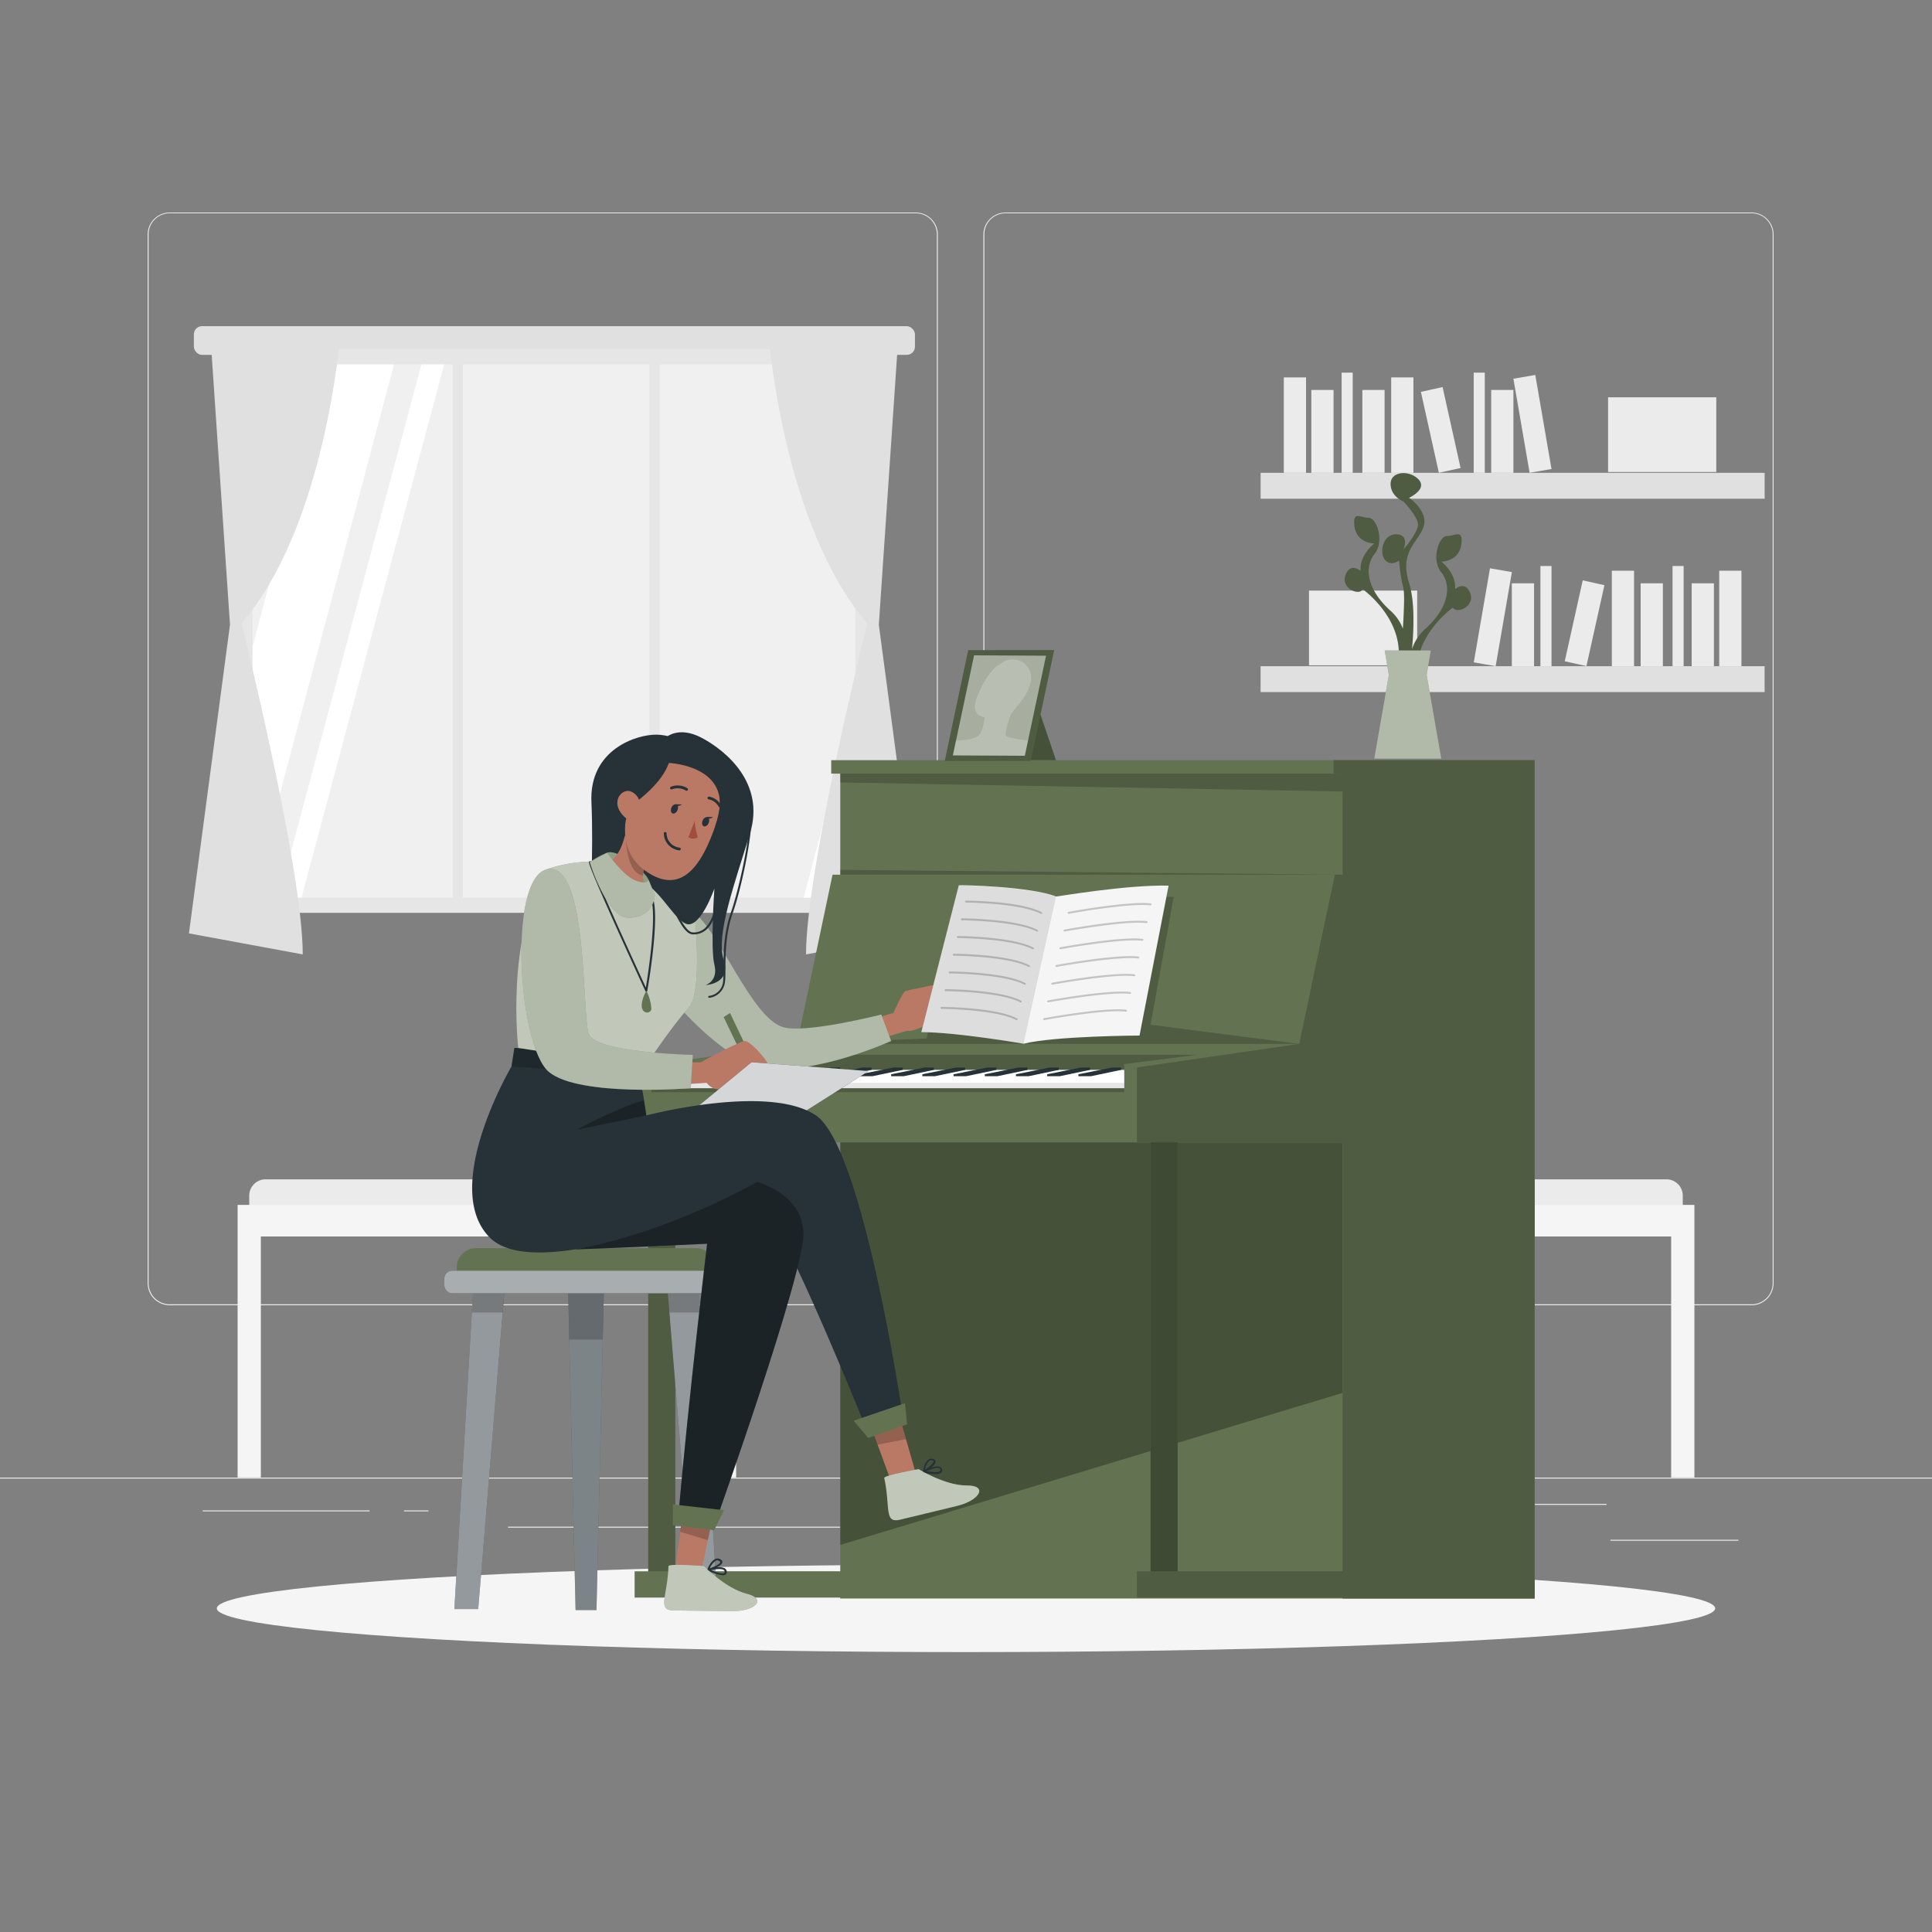 <svg xmlns="http://www.w3.org/2000/svg" viewBox="0 0 500 500"><rect x="0" y="0" width="500" height="500" fill="#808080" stroke="none"/><g id="freepik--background-complete--inject-73"><rect y="382.4" width="500" height="0.25" style="fill:#ebebeb"></rect><rect x="416.78" y="398.49" width="33.12" height="0.25" style="fill:#ebebeb"></rect><rect x="322.53" y="401.21" width="8.69" height="0.25" style="fill:#ebebeb"></rect><rect x="396.59" y="389.21" width="19.19" height="0.25" style="fill:#ebebeb"></rect><rect x="52.46" y="390.89" width="43.19" height="0.25" style="fill:#ebebeb"></rect><rect x="104.56" y="390.89" width="6.33" height="0.25" style="fill:#ebebeb"></rect><rect x="131.47" y="395.11" width="93.68" height="0.25" style="fill:#ebebeb"></rect><path d="M237,337.8H43.91a5.71,5.71,0,0,1-5.7-5.71V60.66A5.71,5.71,0,0,1,43.91,55H237a5.71,5.71,0,0,1,5.71,5.71V332.09A5.71,5.71,0,0,1,237,337.8ZM43.91,55.2a5.46,5.46,0,0,0-5.45,5.46V332.09a5.46,5.46,0,0,0,5.45,5.46H237a5.47,5.47,0,0,0,5.46-5.46V60.66A5.47,5.47,0,0,0,237,55.2Z" style="fill:#ebebeb"></path><path d="M453.31,337.8H260.21a5.72,5.72,0,0,1-5.71-5.71V60.66A5.72,5.72,0,0,1,260.21,55h193.1A5.71,5.71,0,0,1,459,60.66V332.09A5.71,5.71,0,0,1,453.31,337.8ZM260.21,55.2a5.47,5.47,0,0,0-5.46,5.46V332.09a5.47,5.47,0,0,0,5.46,5.46h193.1a5.47,5.47,0,0,0,5.46-5.46V60.66a5.47,5.47,0,0,0-5.46-5.46Z" style="fill:#ebebeb"></path><rect x="50.17" y="84.41" width="186.62" height="7.43" rx="2.12" style="fill:#e0e0e0"></rect><rect x="61.25" y="90.32" width="164.45" height="145.92" style="fill:#e6e6e6"></rect><rect x="65.37" y="94.32" width="156" height="138" style="fill:#f0f0f0"></rect><polygon points="101.98 94.32 65.37 232.02 65.37 167.31 84.7 94.32 101.98 94.32" style="fill:#fff"></polygon><polygon points="114.95 94.32 78.02 232.32 72.12 232.32 109.06 94.32 114.95 94.32" style="fill:#fff"></polygon><polygon points="221.37 181.4 221.37 203.45 213.9 232.32 208 232.32 221.37 181.4" style="fill:#fff"></polygon><rect x="117.15" y="91.84" width="2.63" height="143.56" style="fill:#e6e6e6"></rect><rect x="168.08" y="91.84" width="2.63" height="143.56" style="fill:#e6e6e6"></rect><path d="M198.9,86.78s3.78,49.37,25.54,74.53c0,0-15.85,63.54-15.84,85.69l29.46-5.44-10.62-79.88,5.08-74.9Z" style="fill:#e0e0e0"></path><path d="M88.06,86.78s-3.79,49.37-25.54,74.53c0,0,15.84,63.54,15.83,85.69L48.9,241.56l10.62-79.88-5.08-74.9Z" style="fill:#e0e0e0"></path><rect x="326.25" y="122.37" width="130.44" height="6.7" style="fill:#e0e0e0"></rect><rect x="332.25" y="97.67" width="5.75" height="24.7" style="fill:#ebebeb"></rect><rect x="360.04" y="97.67" width="5.75" height="24.7" style="fill:#ebebeb"></rect><rect x="393.72" y="97.36" width="5.75" height="24.7" transform="translate(-12.87 68.95) rotate(-9.78)" style="fill:#ebebeb"></rect><rect x="339.37" y="100.92" width="5.75" height="21.45" style="fill:#ebebeb"></rect><rect x="352.58" y="100.92" width="5.75" height="21.45" style="fill:#ebebeb"></rect><rect x="385.92" y="100.92" width="5.75" height="21.45" style="fill:#ebebeb"></rect><rect x="369.98" y="100.56" width="5.75" height="21.45" transform="translate(-15.26 83.52) rotate(-12.53)" style="fill:#ebebeb"></rect><rect x="347.21" y="96.44" width="2.87" height="25.93" style="fill:#ebebeb"></rect><rect x="381.39" y="96.44" width="2.87" height="25.93" style="fill:#ebebeb"></rect><rect x="416.17" y="102.82" width="28" height="19.33" style="fill:#ebebeb"></rect><rect x="326.25" y="172.4" width="130.44" height="6.7" transform="translate(782.93 351.51) rotate(180)" style="fill:#e0e0e0"></rect><rect x="444.94" y="147.7" width="5.75" height="24.7" transform="translate(895.62 320.1) rotate(180)" style="fill:#ebebeb"></rect><rect x="417.15" y="147.7" width="5.75" height="24.7" transform="translate(840.04 320.1) rotate(180)" style="fill:#ebebeb"></rect><rect x="383.46" y="147.39" width="5.75" height="24.7" transform="translate(739.93 382.78) rotate(-170.22)" style="fill:#ebebeb"></rect><rect x="437.82" y="150.95" width="5.75" height="21.45" transform="translate(881.38 323.36) rotate(180)" style="fill:#ebebeb"></rect><rect x="424.61" y="150.95" width="5.75" height="21.45" transform="translate(854.96 323.36) rotate(180)" style="fill:#ebebeb"></rect><rect x="391.27" y="150.95" width="5.75" height="21.45" transform="translate(788.28 323.36) rotate(180)" style="fill:#ebebeb"></rect><rect x="407.21" y="150.59" width="5.75" height="21.45" transform="translate(775.41 407.73) rotate(-167.47)" style="fill:#ebebeb"></rect><rect x="432.85" y="146.47" width="2.87" height="25.93" transform="translate(868.57 318.88) rotate(180)" style="fill:#ebebeb"></rect><rect x="398.67" y="146.47" width="2.87" height="25.93" transform="translate(800.2 318.88) rotate(180)" style="fill:#ebebeb"></rect><rect x="338.76" y="152.85" width="28" height="19.33" transform="translate(705.53 325.03) rotate(180)" style="fill:#ebebeb"></rect><path d="M316.73,305.21H431.27a4.23,4.23,0,0,1,4.23,4.23v6.48a0,0,0,0,1,0,0h-123a0,0,0,0,1,0,0v-6.48A4.23,4.23,0,0,1,316.73,305.21Z" style="fill:#ebebeb"></path><polygon points="432.49 311.83 315.51 311.83 309.72 311.83 309.49 311.83 309.49 382.36 315.51 382.36 315.51 320 432.49 320 432.49 382.36 438.51 382.36 438.51 320 438.51 311.83 432.49 311.83" style="fill:#f5f5f5"></polygon><path d="M68.73,305.21H183.27a4.23,4.23,0,0,1,4.23,4.23v6.48a0,0,0,0,1,0,0H64.5a0,0,0,0,1,0,0v-6.48A4.23,4.23,0,0,1,68.73,305.21Z" style="fill:#ebebeb"></path><polygon points="184.49 311.83 67.51 311.83 61.72 311.83 61.49 311.83 61.49 382.36 67.51 382.36 67.51 320 184.49 320 184.49 382.36 190.51 382.36 190.51 320 190.51 311.83 184.49 311.83" style="fill:#f5f5f5"></polygon></g><g id="freepik--Shadow--inject-73"><ellipse id="freepik--path--inject-73" cx="250" cy="416.24" rx="193.89" ry="11.32" style="fill:#f5f5f5"></ellipse></g><g id="freepik--Piano--inject-73"><path d="M217.46,196.74h-2.34v3.48h2.34v26.15h-2l-9.22,43.79-42,6.1v19.4h3.51v111h-3.51v6.79h53.21v.25H397.18V196.74Zm-42.69,209.9v-111h42.69v111Z" style="fill:#637351"></path><polygon points="217.46 295.66 347.46 295.66 347.46 360.48 217.46 399.82 217.46 295.66" style="opacity:0.3;isolation:isolate"></polygon><path d="M347.46,196.74h-2.34v3.48h2.34v26.15h-2l-9.22,43.79-42,6.1v19.4h3.51v111h-3.51v6.79h53.21v.25h49.72V196.74Zm-42.69,209.9v-111h42.69v111Z" style="fill:#637351"></path><path d="M347.46,196.74h-2.34v3.48h2.34v26.15h-2l-9.22,43.79-42,6.1v19.4h3.51v111h-3.51v6.79h53.21v.25h49.72V196.74Zm-42.69,209.9v-111h42.69v111Z" style="opacity:0.2;isolation:isolate"></path><rect x="167.76" y="295.66" width="7.01" height="110.98" style="opacity:0.2;isolation:isolate"></rect><rect x="297.76" y="295.66" width="7.01" height="110.98" style="opacity:0.2;isolation:isolate"></rect><polygon points="217.46 200.22 347.46 200.22 347.46 204.84 217.46 202.5 217.46 200.22" style="opacity:0.2;isolation:isolate"></polygon><polygon points="217.46 226.37 347.46 226.37 217.46 225.11 217.46 226.37" style="opacity:0.2;isolation:isolate"></polygon><polygon points="168.58 282.66 290.96 282.66 290.96 275.38 309.81 272.98 195.75 272.98 168.58 276.93 168.58 282.66" style="opacity:0.2;isolation:isolate"></polygon><polygon points="206.21 270.16 336.21 270.16 297.76 265.2 303.77 232.1 248.36 232.1 239.79 268.76 206.21 270.16" style="opacity:0.2;isolation:isolate"></polygon><polygon points="173.62 281.62 290.96 281.62 290.96 276.88 196.11 276.88 173.62 280.25 173.62 281.62" style="fill:#fff"></polygon><rect x="173.62" y="280.25" width="117.33" height="1.37" style="opacity:0.1;isolation:isolate"></rect><polygon points="198.94 276.27 190.24 278.02 190.24 278.52 193.51 278.52 201.32 276.88 201.32 276.27 198.94 276.27" style="fill:#263238"></polygon><polygon points="207.02 276.27 198.32 278.02 198.32 278.52 201.58 278.52 209.4 276.88 209.4 276.27 207.02 276.27" style="fill:#263238"></polygon><polygon points="215.1 276.27 206.4 278.02 206.4 278.52 209.66 278.52 217.47 276.88 217.47 276.27 215.1 276.27" style="fill:#263238"></polygon><polygon points="223.18 276.27 214.47 278.02 214.47 278.52 217.74 278.52 225.55 276.88 225.55 276.27 223.18 276.27" style="fill:#263238"></polygon><polygon points="231.25 276.27 222.55 278.02 222.55 278.52 225.81 278.52 233.63 276.88 233.63 276.27 231.25 276.27" style="fill:#263238"></polygon><polygon points="239.33 276.27 230.63 278.02 230.63 278.52 233.89 278.52 241.7 276.88 241.7 276.27 239.33 276.27" style="fill:#263238"></polygon><polygon points="247.41 276.27 238.7 278.02 238.7 278.52 241.97 278.52 249.78 276.88 249.78 276.27 247.41 276.27" style="fill:#263238"></polygon><polygon points="255.48 276.27 246.78 278.02 246.78 278.52 250.04 278.52 257.86 276.88 257.86 276.27 255.48 276.27" style="fill:#263238"></polygon><polygon points="263.56 276.27 254.86 278.02 254.86 278.52 258.12 278.52 265.93 276.88 265.93 276.27 263.56 276.27" style="fill:#263238"></polygon><polygon points="271.64 276.27 262.93 278.02 262.93 278.52 266.2 278.52 274.01 276.88 274.01 276.27 271.64 276.27" style="fill:#263238"></polygon><polygon points="279.71 276.27 271.01 278.02 271.01 278.52 274.27 278.52 282.09 276.88 282.09 276.27 279.71 276.27" style="fill:#263238"></polygon><polygon points="287.79 276.27 279.09 278.02 279.09 278.52 282.35 278.52 290.17 276.88 290.17 276.27 287.79 276.27" style="fill:#263238"></polygon><path d="M380.12,152.75c-1.34-2.21-3.54-.29-3.54-.29.31-4.22-3.57-7.11-3.57-7.11s4.51,0,5.14-4.31-1.57-2.3-3.64-2.33-4.23,6-1.5,9.41,2,9.19-4.3,14.77a12.3,12.3,0,0,0-3.29,5.13c.48-5.12.75-12.34-.76-17.16-2.56-8.18,2.32-10.39,3.73-14.48s-3.73-7.55-3.73-7.55,4.83-2.21,2.47-4.73-7.24-2.17-7.24,1.12,3.31,4.55,3.31,4.55,3.78,3.93,3.78,6-3.78,6.45-3.78,6.45,1.73-3.77-1.73-3.93-4.57,4.41-3.15,6.45,3.78.32,3.78.32a39.57,39.57,0,0,0,1.08,7.08c.35,1.18.19,5.79-.11,10.59a11.84,11.84,0,0,0-3.07-4.54c-6.29-5.58-7-11.38-4.3-14.77s.57-9.44-1.5-9.41-4.27-2-3.64,2.33,5.14,4.31,5.14,4.31-3.88,2.89-3.57,7.11c0,0-2.2-1.92-3.54.29-2.39,3.93,3.15,6.37,4.08,4.43,0,0,11.74,8.31,8.91,20.28l.66,1c-.09,1-.14,1.54-.14,1.54l.92-.39,1,1.54a36,36,0,0,0,.27,5.2l2.8-4.14c-2.83-12,8.91-20.27,8.91-20.27C377,159.12,382.51,156.68,380.12,152.75Z" style="fill:#637351"></path><path d="M380.12,152.75c-1.34-2.21-3.54-.29-3.54-.29.31-4.22-3.57-7.11-3.57-7.11s4.51,0,5.14-4.31-1.57-2.3-3.64-2.33-4.23,6-1.5,9.41,2,9.19-4.3,14.77a12.3,12.3,0,0,0-3.29,5.13c.48-5.12.75-12.34-.76-17.16-2.56-8.18,2.32-10.39,3.73-14.48s-3.73-7.55-3.73-7.55,4.83-2.21,2.47-4.73-7.24-2.17-7.24,1.12,3.31,4.55,3.31,4.55,3.78,3.93,3.78,6-3.78,6.45-3.78,6.45,1.73-3.77-1.73-3.93-4.57,4.41-3.15,6.45,3.78.32,3.78.32a39.57,39.57,0,0,0,1.08,7.08c.35,1.18.19,5.79-.11,10.59a11.84,11.84,0,0,0-3.07-4.54c-6.29-5.58-7-11.38-4.3-14.77s.57-9.44-1.5-9.41-4.27-2-3.64,2.33,5.14,4.31,5.14,4.31-3.88,2.89-3.57,7.11c0,0-2.2-1.92-3.54.29-2.39,3.93,3.15,6.37,4.08,4.43,0,0,11.74,8.31,8.91,20.28l.66,1c-.09,1-.14,1.54-.14,1.54l.92-.39,1,1.54a36,36,0,0,0,.27,5.2l2.8-4.14c-2.83-12,8.91-20.27,8.91-20.27C377,159.12,382.51,156.68,380.12,152.75Z" style="opacity:0.2;isolation:isolate"></path><polygon points="373.01 196.34 369.22 174.66 370.29 168.34 358.36 168.34 359.43 174.66 355.65 196.34 373.01 196.34" style="fill:#637351"></polygon><polygon points="373.01 196.34 369.22 174.66 370.29 168.34 358.36 168.34 359.43 174.66 355.65 196.34 373.01 196.34" style="fill:#fff;opacity:0.5;isolation:isolate"></polygon><polygon points="266.62 177.16 273.29 196.74 253.84 196.74 266.62 177.16" style="fill:#637351"></polygon><polygon points="266.62 177.16 273.29 196.74 253.84 196.74 266.62 177.16" style="opacity:0.3;isolation:isolate"></polygon><polygon points="266.74 196.94 244.5 196.95 250.57 168.25 272.82 168.24 266.74 196.94" style="fill:#637351"></polygon><polygon points="266.74 196.94 244.5 196.95 250.57 168.25 272.82 168.24 266.74 196.94" style="opacity:0.2;isolation:isolate"></polygon><polygon points="265.22 195.59 246.61 195.49 252.09 169.6 270.71 169.7 265.22 195.59" style="fill:#fff;opacity:0.5;isolation:isolate"></polygon><path d="M259,171.76s-3.22,1.21-6.13,8.61c-2,5.08,2,5.23,2,5.23s-.53,3.85-1.55,4.72c-1.61,1.36-5.91,1.34-5.91,1.34l-.81,3.83,18.61.1.84-4s-5.37-.41-5.74-1.28,1.29-5.49,1.29-5.49l1.79-2.25s4-4.33,3.41-7.89A4.78,4.78,0,0,0,259,171.76Z" style="fill:#fff;opacity:0.2;isolation:isolate"></path></g><g id="freepik--Chair--inject-73"><polygon points="146.96 330.68 147.32 346.25 148.96 416.68 154.37 416.68 156 346.25 156.36 330.68 146.96 330.68" style="fill:#263238"></polygon><polygon points="146.96 330.68 147.32 346.25 148.96 416.68 154.37 416.68 156 346.25 156.36 330.68 146.96 330.68" style="fill:#fff;opacity:0.4;isolation:isolate"></polygon><polygon points="146.96 330.68 147.32 346.68 156 346.68 156.36 330.68 146.96 330.68" style="opacity:0.2;isolation:isolate"></polygon><polygon points="117.59 416.43 122.58 331.78 130.75 331.78 123.76 416.43 117.59 416.43" style="fill:#263238"></polygon><polygon points="123.77 416.43 117.59 416.43 122.13 339.38 122.58 331.68 130.75 331.68 130.12 339.38 123.77 416.43" style="fill:#fff;opacity:0.5;isolation:isolate"></polygon><polygon points="130.75 331.68 130.12 339.68 122.13 339.68 122.58 331.68 130.75 331.68" style="opacity:0.2;isolation:isolate"></polygon><polygon points="179.58 416.43 172.58 331.78 180.75 331.78 185.75 416.43 179.58 416.43" style="fill:#263238"></polygon><polygon points="179.56 416.43 173.21 339.38 172.58 331.68 180.75 331.68 181.2 339.38 185.74 416.43 179.56 416.43" style="fill:#fff;opacity:0.5;isolation:isolate"></polygon><polygon points="172.58 331.68 173.21 339.68 181.2 339.68 180.75 331.68 172.58 331.68" style="opacity:0.2;isolation:isolate"></polygon><path d="M118.21,323h66.92a0,0,0,0,1,0,0v6.69a5,5,0,0,1-5,5H123.21a5,5,0,0,1-5-5V323a0,0,0,0,1,0,0Z" transform="translate(303.33 657.71) rotate(180)" style="fill:#637351"></path><rect x="115" y="328.86" width="73.33" height="5.84" rx="2.01" transform="translate(303.33 663.56) rotate(-180)" style="fill:#263238"></rect><rect x="115" y="328.86" width="73.33" height="5.84" rx="2.01" transform="translate(303.33 663.56) rotate(-180)" style="fill:#fff;opacity:0.6;isolation:isolate"></rect></g><g id="freepik--Character--inject-73"><path d="M180,193.89s-4.71-3.66-10-3.76-17.53,3.87-16.94,17.41-.39,28.28-.39,28.28l20.47,6.83s13.26-22.45,14.15-30S180,193.89,180,193.89Z" style="fill:#263238"></path><path d="M224.8,264l6.42-1.85s2.37-5.45,3.16-5.69,7.14-1.52,7.14-1.52l-2.76,10.8s-3.06,1.43-4,1l-8.7,2.63Z" style="fill:#b97964"></path><path d="M179.71,236.24c6.67,5.22,14.64,26.67,22.7,29.51,5.53,1.95,25.68-3.19,25.68-3.19l2.54,6.85s-19.85,9-32.81,6.86c-11.5-1.87-25.64-19.8-25.64-19.8Z" style="fill:#637351"></path><path d="M179.71,236.24c6.67,5.22,14.64,26.67,22.7,29.51,5.53,1.95,25.68-3.19,25.68-3.19l2.54,6.85s-19.85,9-32.81,6.86c-11.5-1.87-25.64-19.8-25.64-19.8Z" style="fill:#fff;opacity:0.5;isolation:isolate"></path><polygon points="194.99 279.25 187.28 263.22 188.93 262.18 196.21 277.4 194.99 279.25" style="fill:#637351"></polygon><path d="M171.07,274.61l10.19.35s10-5.41,11.43-5.54,5.54,4.61,5.94,5.8-10.48,6.89-12.65,6.71a4.11,4.11,0,0,1-3.09-1.68l-11.3.68Z" style="fill:#b97964"></path><polygon points="237.03 381.37 230.45 382.95 227.12 373.88 224.1 365.62 231.59 362.43 234.47 372.44 237.03 381.37" style="fill:#b97964"></polygon><path d="M228.85,382.51c-.16-.73,8.89-2.3,8.89-2.3s6.82,4.25,12.44,4.22,3.42,3.88-2.53,5.31l-14.71,3.55C228.71,394.31,230.49,390.07,228.85,382.51Z" style="fill:#637351"></path><path d="M241.9,381.46a15.94,15.94,0,0,1-2.89-.34.2.2,0,0,1-.08,0h0a.13.13,0,0,1-.07-.06l0,0a.49.49,0,0,1,0-.12c0-.1.26-2.35,1.35-3.14a1.35,1.35,0,0,1,1.15-.25c.46.1.71.3.77.61.09.47-.44,1.1-1.07,1.66a3.79,3.79,0,0,1,2-.27,1,1,0,0,1,.62.49.86.86,0,0,1,0,1A2.34,2.34,0,0,1,241.9,381.46Zm-2.11-.69c1.45.24,3.2.34,3.53-.11,0,0,.12-.15,0-.48a.51.51,0,0,0-.33-.25C242.21,379.71,240.73,380.31,239.79,380.77Zm1.21-2.86a.88.88,0,0,0-.55.19,4,4,0,0,0-1.07,2.28c1.2-.82,2.31-1.82,2.24-2.23,0-.12-.26-.19-.39-.22Z" style="fill:#263238"></path><polygon points="234.47 372.44 227.12 373.88 224.1 365.62 231.59 362.43 234.47 372.44" style="opacity:0.2;isolation:isolate"></polygon><polygon points="175.68 290.4 194.5 274.91 224.8 277.19 204.54 290.03 175.68 290.4" style="fill:#263238"></polygon><polygon points="175.68 290.4 194.5 274.91 224.8 277.19 204.54 290.03 175.68 290.4" style="fill:#fff;opacity:0.8;isolation:isolate"></polygon><path d="M233.81,367.65,224.69,371s-24.33-60.83-29.33-61-55.91,23.19-68.67,10.21S132.38,276,132.38,276s30.69-4.38,33,2.55a48.61,48.61,0,0,1,1.3,6.22c.35,2.12.59,3.9.59,3.9h0c1-.24,31.76-8.19,43.9,0C223.52,297,233.81,367.65,233.81,367.65Z" style="fill:#263238"></path><polygon points="181.35 407.32 174.8 405.64 176.06 396.24 177.23 387.62 185.33 388.35 183.23 398.39 181.35 407.32" style="fill:#b97964"></polygon><path d="M173,405.33c0-.75,9.18-.06,9.18-.06s5.57,5.8,11,7.16,2.36,4.6-3.76,4.53l-15.14-.18C170,416.72,172.76,413.05,173,405.33Z" style="fill:#637351"></path><path d="M187,407.68a11.37,11.37,0,0,1-3.81-1.21h0l-.06-.05a.22.22,0,0,1-.05-.08h0a.13.13,0,0,1,0-.06h0a.21.21,0,0,1,0-.11c0-.1.83-2.22,2.08-2.72a1.39,1.39,0,0,1,1.18.05c.42.2.62.46.6.77,0,.48-.7,1-1.45,1.35a3.7,3.7,0,0,1,2.06.25,1,1,0,0,1,.48.62.89.89,0,0,1-.24,1A1.21,1.21,0,0,1,187,407.68Zm-3-1.35c1.34.58,3,1.11,3.45.76,0,0,.16-.12.07-.48a.52.52,0,0,0-.26-.33C186.66,405.9,185.09,406.11,184.06,406.33Zm1.66-2.51a.94.94,0,0,0-.36.08,4,4,0,0,0-1.6,2c1.37-.5,2.69-1.2,2.71-1.61,0-.13-.19-.25-.32-.31A1,1,0,0,0,185.72,403.82Z" style="fill:#263238"></path><polygon points="183.18 398.59 176.01 396.42 177.21 387.71 185.32 388.39 183.18 398.59" style="opacity:0.2;isolation:isolate"></polygon><polygon points="220.92 367.67 234.21 363.15 234.77 368.6 224.7 372.16 220.92 367.67" style="fill:#637351"></polygon><path d="M148.73,323.33s2.08.05,34.27-1.45c0,0-4.81,40.25-7.44,70.38l9.63,1.64s23-64.52,22.75-74.77-12-13.25-12-13.25S173,319.13,148.73,323.33Z" style="fill:#263238"></path><path d="M148.73,323.33s2.08.05,34.27-1.45c0,0-4.81,40.25-7.44,70.38l9.63,1.64s23-64.52,22.75-74.77-12-13.25-12-13.25S173,319.13,148.73,323.33Z" style="opacity:0.3;isolation:isolate"></path><polygon points="174.15 389.34 187.38 390.84 184.83 396.03 174.12 394.65 174.15 389.34" style="fill:#637351"></polygon><path d="M167.27,288.64l-18,3.74s9.92-5.48,17.36-7.64C167,286.86,167.27,288.64,167.27,288.64Z" style="opacity:0.3;isolation:isolate"></path><polygon points="133.12 271.2 132.38 275.98 165.38 278.52 166.25 272.88 133.12 271.2" style="fill:#263238"></polygon><polygon points="133.12 271.2 132.38 275.98 165.38 278.52 166.25 272.88 133.12 271.2" style="opacity:0.2;isolation:isolate"></polygon><rect x="142.32" y="270.78" width="1.64" height="8.35" transform="translate(28.87 -13.2) rotate(5.87)" style="fill:#263238"></rect><rect x="151.12" y="272.63" width="7.24" height="5.49" transform="matrix(1, 0.06, -0.06, 1, 17.98, -9.36)" style="fill:#fff"></rect><rect x="162.58" y="271.68" width="1.64" height="8.35" transform="translate(29.09 -15.27) rotate(5.87)" style="fill:#263238"></rect><path d="M134.12,271.2S130.75,243,141.46,225c0,0,22.94-9.11,38.25,11.24,0,0,2.29,20.6-1.51,24.61s-11.47,15.42-11.47,15.42Z" style="fill:#637351"></path><path d="M134.12,271.2S130.75,243,141.46,225c0,0,22.94-9.11,38.25,11.24,0,0,2.29,20.6-1.51,24.61s-11.47,15.42-11.47,15.42Z" style="fill:#fff;opacity:0.6;isolation:isolate"></path><path d="M141.46,225c10.8-2.7,9.09,37.63,10.9,42.57S179.3,273,179.3,273l-.53,8.64s-28.8,2.32-36.71-4.22S131.35,227.52,141.46,225Z" style="fill:#637351"></path><path d="M141.46,225c10.8-2.7,9.09,37.63,10.9,42.57S179.3,273,179.3,273l-.53,8.64s-28.8,2.32-36.71-4.22S131.35,227.52,141.46,225Z" style="fill:#fff;opacity:0.5;isolation:isolate"></path><path d="M172.18,191s3.24-3.36,9.52,0,16.35,11.76,12.4,24.67-8.89,26.36-6.82,32.69-4.66,6.57-4.66,6.57,3.32-1,2.26-5.28,0-19.68,0-19.68-3.83,11-7.59,9-6.73-9.89-13.95-12.43C158,224.69,172.18,191,172.18,191Z" style="fill:#263238"></path><path d="M167.27,256.67a.25.25,0,0,1-.23-.15c-.58-1.26-14.33-31-14.63-33.36a.23.23,0,0,1,.09-.22.22.22,0,0,1,.23-.05c.57.18,13.91,4.42,16.08,9.1s-1.15,23.67-1.3,24.47a.24.24,0,0,1-.21.21ZM153,223.5c1,3.36,9.38,21.75,14.15,32.08.61-3.72,3-19.39,1.19-23.38S155.34,224.28,153,223.5Z" style="fill:#263238"></path><path d="M152.66,223.13a19.07,19.07,0,0,1,4.46-2.44c2.76-1.09,9.8,4.75,10.77,7.08s-6,4.79-6,4.79Z" style="fill:#637351"></path><path d="M152.66,223.13a19.07,19.07,0,0,1,4.46-2.44c2.76-1.09,9.8,4.75,10.77,7.08s-6,4.79-6,4.79Z" style="fill:#fff;opacity:0.3;isolation:isolate"></path><path d="M166.41,226.54c-.14,2,.93,2.54.93,2.54a4,4,0,0,1-4.76,4.16c-6.11-1.24-7.33-8.86-7.33-8.86,4.67-1.34,6.16-6.19,6.64-9.12a16,16,0,0,0,.22-2.31l7.88,6.11a29.29,29.29,0,0,0-2.24,3.49A10.38,10.38,0,0,0,166.41,226.54Z" style="fill:#b97964"></path><path d="M170,219.06a29.29,29.29,0,0,0-2.24,3.49,10.38,10.38,0,0,0-1.34,4c-4.72-.57-4.49-11.21-4.49-11.21l0-.07a16,16,0,0,0,.22-2.31Z" style="opacity:0.2;isolation:isolate"></path><path d="M157.12,220.69s4,5.77,7.13,7.08,3.64,0,3.64,0l1.58,3.8s0,5.91-6.85,5.94c-5.61,0-10-14.38-10-14.38Z" style="fill:#637351"></path><path d="M157.12,220.69s4,5.77,7.13,7.08,3.64,0,3.64,0l1.58,3.8s0,5.91-6.85,5.94c-5.61,0-10-14.38-10-14.38Z" style="fill:#fff;opacity:0.5;isolation:isolate"></path><path d="M179.3,198.12c7.76,3.52,8.37,8.81,5.31,17.07-3.82,10.32-9.26,16.41-18,9.87C154.75,216.18,166.41,192.27,179.3,198.12Z" style="fill:#b97964"></path><path d="M179.79,212.48a18.2,18.2,0,0,0,.8,4.24,2.36,2.36,0,0,1-2.45-.05Z" style="fill:#a24e3f"></path><path d="M175.33,209.68c-.28.65-.85,1-1.28.84s-.55-.85-.28-1.5.85-1,1.28-.83S175.6,209,175.33,209.68Z" style="fill:#263238"></path><path d="M174.85,208.14l1.64.05S175.29,209.07,174.85,208.14Z" style="fill:#263238"></path><path d="M183.4,213c-.28.65-.85,1-1.28.84s-.55-.86-.28-1.5.85-1,1.28-.84S183.67,212.32,183.4,213Z" style="fill:#263238"></path><path d="M182.92,211.42l1.64.05S183.36,212.35,182.92,211.42Z" style="fill:#263238"></path><path d="M177.68,204.65a.45.45,0,0,1-.19-.05,4.1,4.1,0,0,0-3.55-.34.36.36,0,0,1-.32-.65,4.77,4.77,0,0,1,4.25.37.36.36,0,0,1,.12.5A.37.37,0,0,1,177.68,204.65Z" style="fill:#263238"></path><path d="M186.28,208.93a.38.38,0,0,1-.31-.18,3.65,3.65,0,0,0-2.52-1.87.36.36,0,1,1,.05-.72,4.35,4.35,0,0,1,3.09,2.21.37.37,0,0,1-.12.5A.35.35,0,0,1,186.28,208.93Z" style="fill:#263238"></path><path d="M164.88,207.35s6.52-4.73,8.21-9.9c0,0,18.23.69,11.9,16.65,0,0,7.8-13.18-5.41-19.55s-22,13.19-17.75,22.13C161.83,216.68,160.82,210.32,164.88,207.35Z" style="fill:#263238"></path><path d="M165.4,209.56a3.73,3.73,0,0,0-2.25-4.77c-2.53-.83-5.91,3.59-.47,7.49C163.46,212.84,164.33,212.22,165.4,209.56Z" style="fill:#b97964"></path><path d="M175.85,220.08h-.06a4.53,4.53,0,0,1-4-4.39.36.36,0,0,1,.36-.36h0a.36.36,0,0,1,.36.36,3.75,3.75,0,0,0,3.37,3.67.37.37,0,0,1,.3.42A.36.36,0,0,1,175.85,220.08Z" style="fill:#263238"></path><path d="M179.5,241.81h-.21c-1.66-.06-3-2.42-4.21-4.7a11.9,11.9,0,0,0-2.49-3.6.25.25,0,0,1,.29-.41c.92.63,1.75,2.15,2.64,3.77,1.13,2,2.41,4.39,3.79,4.44a4.26,4.26,0,0,0,3.37-1.34c3.53-3.63,3-13.3,3-13.39a.26.26,0,0,1,.23-.27.24.24,0,0,1,.27.23c0,.41.58,10-3.1,13.77A4.78,4.78,0,0,1,179.5,241.81Z" style="fill:#263238"></path><path d="M183.54,258.23a.25.25,0,0,1,0-.5,4.11,4.11,0,0,0,3.59-3.64c.1-.92.1-2.15.11-3.56,0-3.84.06-9.1,1.91-14.37,2.49-7.12,6.21-24.72,4.55-29.13a.25.25,0,1,1,.46-.17c1.71,4.5-2,22.29-4.54,29.47-1.82,5.18-1.85,10.4-1.88,14.2,0,1.43,0,2.66-.12,3.62a4.68,4.68,0,0,1-4,4.08Z" style="fill:#263238"></path><path d="M167.27,256.42a11.78,11.78,0,0,1,1.31,4.62C168.48,262.92,164,262.58,167.27,256.42Z" style="fill:#637351"></path><path d="M228.85,382.51c-.16-.73,8.89-2.3,8.89-2.3s6.82,4.25,12.44,4.22,3.42,3.88-2.53,5.31l-14.71,3.55C228.71,394.31,230.49,390.07,228.85,382.51Z" style="fill:#fff;opacity:0.6;isolation:isolate"></path><path d="M173,405.33c0-.75,9.18-.06,9.18-.06s5.57,5.8,11,7.16,2.36,4.6-3.76,4.53l-15.14-.18C170,416.72,172.76,413.05,173,405.33Z" style="fill:#fff;opacity:0.6;isolation:isolate"></path><path d="M302.43,229.2,294.91,268s-22.09.1-30,2.12c0,0-17.32-3-26.48-3l9.7-38c.39-.13,18.46.26,25.19,2.9C273.29,232.1,291.48,228.94,302.43,229.2Z" style="fill:#f5f5f5"></path><path d="M273.29,232.1l-8.41,38.06s-17.32-3-26.48-3l9.7-38C248.49,229.07,266.56,229.46,273.29,232.1Z" style="opacity:0.1;isolation:isolate"></path><g style="opacity:0.2;isolation:isolate"><path d="M269.46,236.49l-.12,0c-5.22-2.78-19.2-2.91-19.34-2.91a.25.25,0,0,1,0-.5h0c.58,0,14.25.13,19.58,3a.25.25,0,0,1,.1.34A.23.23,0,0,1,269.46,236.49Z"></path></g><g style="opacity:0.2;isolation:isolate"><path d="M276.55,236.49a.26.26,0,0,1-.25-.2.25.25,0,0,1,.2-.29c.65-.12,15.79-2.88,21.29-2.19a.25.25,0,1,1-.06.5c-5.43-.68-21,2.15-21.14,2.18Z"></path></g><g style="opacity:0.2;isolation:isolate"><path d="M268.4,241.08a.2.2,0,0,1-.11,0c-5.23-2.78-19.21-2.91-19.35-2.91a.26.26,0,0,1-.25-.26.25.25,0,0,1,.25-.24h0c.58,0,14.25.13,19.58,3a.25.25,0,0,1,.11.33A.27.27,0,0,1,268.4,241.08Z"></path></g><g style="opacity:0.2;isolation:isolate"><path d="M275.49,241.08a.25.25,0,0,1,0-.5c.64-.12,15.78-2.87,21.28-2.18a.25.25,0,0,1,.22.28.25.25,0,0,1-.28.21c-5.43-.68-21,2.15-21.13,2.18Z"></path></g><g style="opacity:0.2;isolation:isolate"><path d="M267.35,245.66a.27.27,0,0,1-.12,0c-5.23-2.78-19.21-2.91-19.35-2.91a.24.24,0,0,1-.24-.25.25.25,0,0,1,.25-.25h0c.58,0,14.24.13,19.57,3a.25.25,0,0,1,.11.34A.26.26,0,0,1,267.35,245.66Z"></path></g><g style="opacity:0.2;isolation:isolate"><path d="M274.43,245.66a.25.25,0,0,1-.24-.2.25.25,0,0,1,.2-.3c.64-.11,15.78-2.87,21.29-2.18a.25.25,0,0,1,.21.28.26.26,0,0,1-.28.22c-5.42-.69-21,2.15-21.13,2.18Z"></path></g><g style="opacity:0.2;isolation:isolate"><path d="M266.29,250.24l-.12,0c-5.22-2.78-19.2-2.91-19.34-2.91a.25.25,0,1,1,0-.5h0c.58,0,14.24.13,19.58,3a.25.25,0,0,1,.1.34A.23.23,0,0,1,266.29,250.24Z"></path></g><g style="opacity:0.2;isolation:isolate"><path d="M273.38,250.24a.25.25,0,0,1-.25-.2.25.25,0,0,1,.2-.29c.64-.12,15.79-2.88,21.29-2.19a.25.25,0,1,1-.06.5c-5.43-.68-21,2.15-21.14,2.18Z"></path></g><g style="opacity:0.2;isolation:isolate"><path d="M265.23,254.83a.2.2,0,0,1-.11,0c-5.23-2.79-19.21-2.91-19.35-2.91a.26.26,0,0,1-.25-.26.25.25,0,0,1,.25-.24h0c.58,0,14.25.13,19.58,3a.24.24,0,0,1,.1.33A.24.24,0,0,1,265.23,254.83Z"></path></g><g style="opacity:0.2;isolation:isolate"><path d="M272.32,254.83a.25.25,0,0,1,0-.5c.64-.12,15.78-2.87,21.28-2.18a.25.25,0,0,1,.22.28.26.26,0,0,1-.28.21c-5.43-.68-21,2.15-21.13,2.18Z"></path></g><g style="opacity:0.2;isolation:isolate"><path d="M264.18,259.41l-.12,0c-5.23-2.78-19.21-2.91-19.35-2.91a.25.25,0,0,1-.25-.25.26.26,0,0,1,.25-.25h0c.58,0,14.24.13,19.57,3a.25.25,0,0,1,.11.34A.26.26,0,0,1,264.18,259.41Z"></path></g><g style="opacity:0.2;isolation:isolate"><path d="M271.26,259.41a.25.25,0,0,1-.24-.2.25.25,0,0,1,.2-.3c.64-.11,15.78-2.87,21.28-2.18a.25.25,0,0,1,.22.28.26.26,0,0,1-.28.22c-5.43-.69-21,2.15-21.13,2.18Z"></path></g><g style="opacity:0.2;isolation:isolate"><path d="M263.12,264a.27.27,0,0,1-.12,0c-5.22-2.78-19.2-2.91-19.34-2.91a.25.25,0,0,1,0-.5h0c.58,0,14.24.13,19.58,3a.26.26,0,0,1,.1.34A.24.24,0,0,1,263.12,264Z"></path></g><g style="opacity:0.2;isolation:isolate"><path d="M270.21,264a.25.25,0,0,1-.25-.2.25.25,0,0,1,.2-.29c.64-.12,15.79-2.88,21.29-2.19a.25.25,0,0,1,.21.28.25.25,0,0,1-.28.22c-5.42-.69-21,2.15-21.13,2.18Z"></path></g></g></svg>